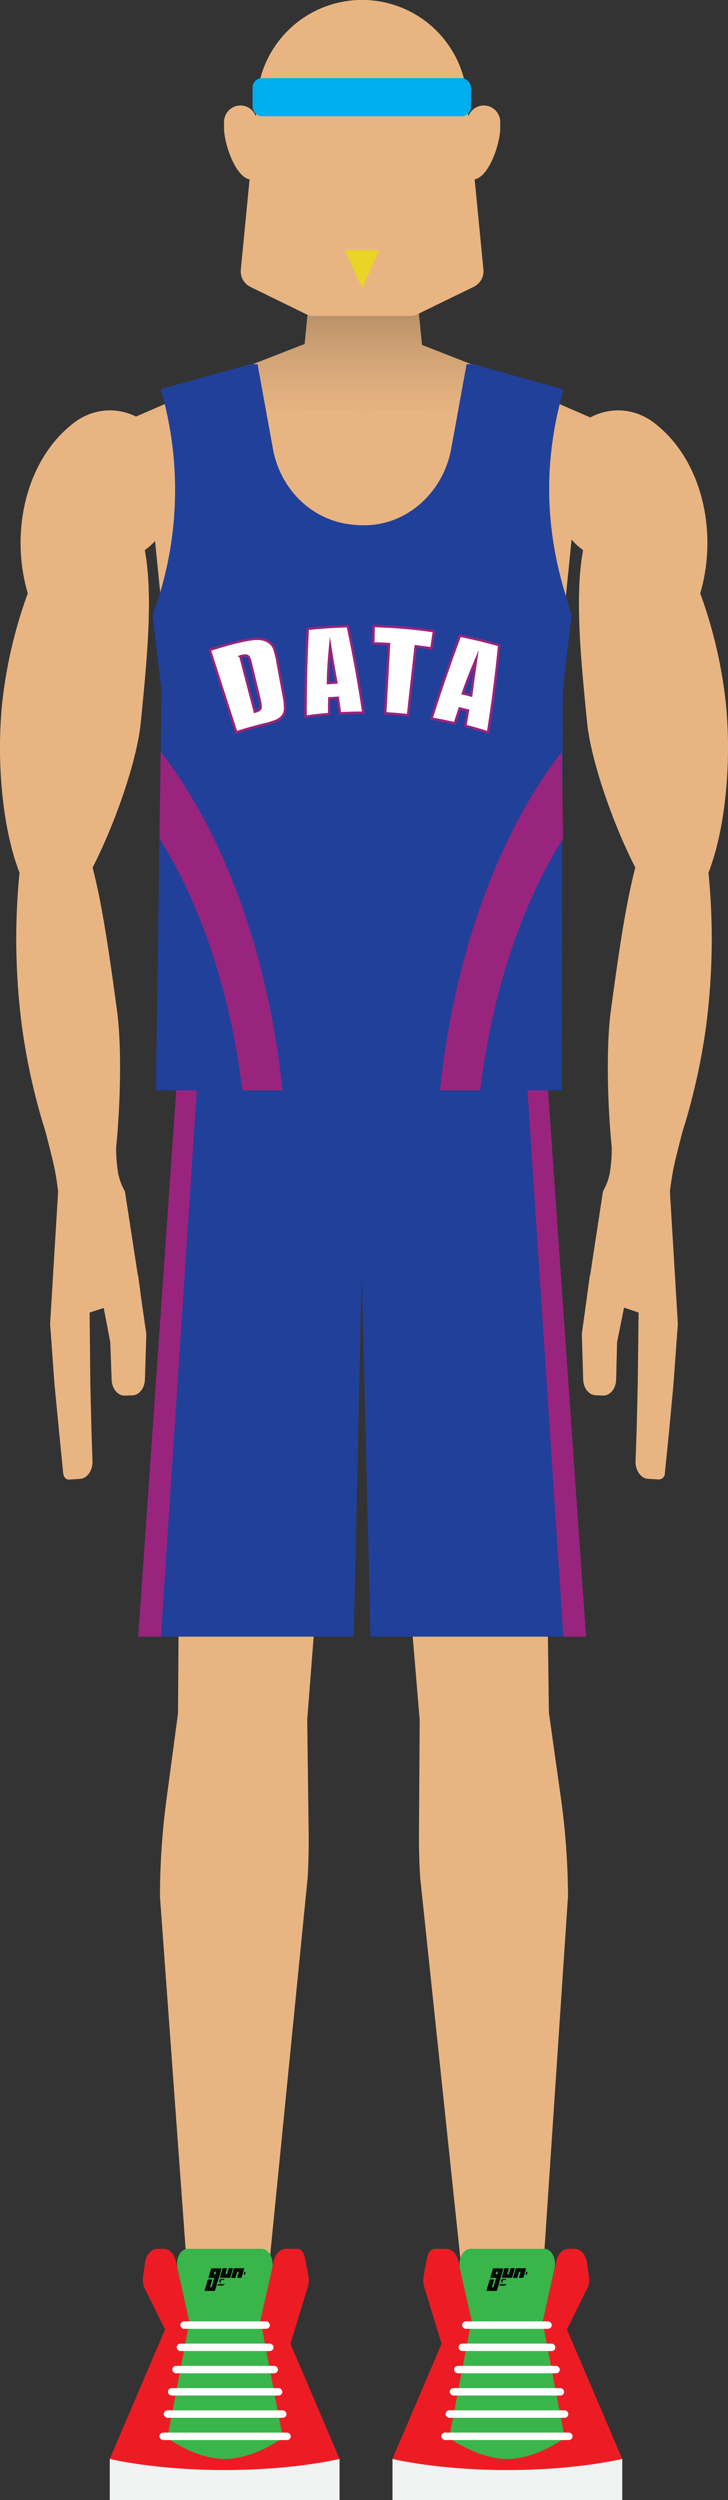 <svg id="Layer_1" data-name="Layer 1" xmlns="http://www.w3.org/2000/svg" xmlns:xlink="http://www.w3.org/1999/xlink" viewBox="0 0 332.18 1139.55"><rect x="0" y="0" width="332.18" height="1139.55" fill="#333333" stroke="none"/><defs><style>.cls-1{fill:url(#linear-gradient);}.cls-2{fill:#e8b582;}.cls-3{fill:#c49a6c;}.cls-4{fill:#f1f2f2;}.cls-5{fill:none;}.cls-6{fill:#ed1c24;}.cls-7{fill:#39b54a;}.cls-8{fill:#010101;opacity:0.95;isolation:isolate;}.cls-14,.cls-9{fill:#fff;}.cls-10{fill:#21409a;}.cls-11{fill:#99247d;}.cls-12{fill:#e8d525;}.cls-13{fill:#00aeef;}.cls-14{stroke:#99247d;stroke-miterlimit:10;stroke-width:1.11px;}</style><linearGradient id="linear-gradient" x1="165.24" y1="195" x2="165.24" y2="139" gradientUnits="userSpaceOnUse"><stop offset="0" stop-color="#e8b582"/><stop offset="0.26" stop-color="#e1b07e"/><stop offset="0.62" stop-color="#cfa275"/><stop offset="1" stop-color="#b48e66"/></linearGradient></defs><title>basketball</title><path class="cls-1" d="M250.3,182a159.91,159.91,0,0,1-23.86-11.53l-33.87-13.26L190.74,139h-50L139,156.78,104,170.42A160,160,0,0,1,80.18,182L50.24,195h230Z"/><polygon class="cls-2" points="242.24 430.76 89.24 430.76 69.24 231.61 262.24 231.61 242.24 430.76"/><path class="cls-2" d="M331.27,321.28a212.76,212.76,0,0,0-11.76-50.83c8-27.27,1.22-59.35-19.43-76.43-0.43-.38-0.88-0.74-1.33-1.09h0c-13.75-10.63-32.39-6.44-41.64,9.36s-5.6,37.22,8.14,47.85l0.81,0.63c-4,21.1-.8,51.85,1.82,78.45,1.73,17.54,11.89,46.52,22,66.2-4.87,18.86-8.16,43.36-11.13,65.06-2.14,15.59-1.68,41.72.38,62.51a68.86,68.86,0,0,1-.92,11.91,27.39,27.39,0,0,1-3.07,8.1l-5.86,38.26-0.11,0-1,7.23L267.83,591h0l-2.35,17.07h0l0.63,20.74c0.12,3.9,2.56,7,5.6,7.14l3.43,0.14c3.19,0.13,5.87-3.09,6-7.2l0.43-17.16h0l3.18-15.7,6.64,2.23L291,631h0l-0.51,21h0L290,666c-0.14,4.25,2.42,7.87,5.73,8.06l4.89,0.28a2.76,2.76,0,0,0,2.74-2.78L305.24,653h0l2.05-22h0l2-27.49v-0.23h0L305.66,543s0.84-6.38,1.63-10.4,4-16.35,4-16.35h0a292.17,292.17,0,0,0,10.8-47.8,307.43,307.43,0,0,0,1.18-70.69C330.55,379.2,333.95,349.49,331.27,321.28Z"/><path class="cls-2" d="M75.07,202.29c-9.25-15.8-27.89-20-41.64-9.36h0c-0.46.35-.9,0.72-1.33,1.09C11.46,211.1,4.64,243.18,12.67,270.46A212.77,212.77,0,0,0,.91,321.28c-2.68,28.21.72,57.92,8,76.49a307.43,307.43,0,0,0,1.18,70.69,292.17,292.17,0,0,0,10.8,47.8h0s3.18,12.33,4,16.35S26.53,543,26.53,543l-3.66,60.26h0v0.24l2,27.49h0L27,653h0l1.84,18.52c0.17,1.76,1.36,3,2.74,2.88l4.89-.32c3.31-.19,5.88-3.84,5.73-8.1l-0.47-14h0l-0.51-21h0l-0.33-32.71,6.43-2.11,3,15.64v0l0.63,17.14c0.1,4.11,2.88,7.32,6.07,7.19l3.48-.14c3-.12,5.5-3.25,5.62-7.14l0.65-20.74h0L64.31,591h0L64,588.47l-1-7.23-0.11,0L57,543a27.39,27.39,0,0,1-3.07-8.1A68.89,68.89,0,0,1,53,523h0c2.06-20.79,2.52-46.92.38-62.51-3-21.7-6.25-46.2-11.13-65.06,10.13-19.68,20.29-48.66,22-66.2,2.62-26.6,5.81-57.35,1.82-78.45l0.81-.63C80.67,239.51,84.32,218.09,75.07,202.29Z"/><path class="cls-2" d="M239.21,277.52H92.27c-7.66,0-14.34-6-16.19-14.53L64.43,209.55c-2.64-12.11,5.33-23.85,16.19-23.85l81.69,1.45a5.27,5.27,0,0,1,3.25,1.23h0a5.27,5.27,0,0,1,3.25-1.22l82-1.45c10.86,0,18.83,11.74,16.19,23.85L255.4,263C253.54,271.53,246.87,277.52,239.21,277.52Z"/><polygon class="cls-3" points="242.24 430 165.74 430 89.24 430 86.24 494.04 165.74 506.87 245.24 493.94 242.24 430"/><path class="cls-2" d="M123.24,478.92h0c-21.49-1-39.56,18.31-40.21,43L81.22,781,76,819.92a333.87,333.87,0,0,0-3,44.67l12.83,176.07,36,1.72,18.57-186.72q0.55-10.1.43-20.23l-0.65-51.57,19.95-257.21C161.8,501.59,145.07,480,123.24,478.92Z"/><path class="cls-2" d="M255.93,819.53l-5.47-38.86-3.38-259.06c-0.8-24.7-19-43.89-40.47-42.69h0c-21.82,1.22-38.42,23-36.62,48L191.5,784l-0.33,51.58q-0.07,10.12.55,20.23l19.71,186.57,36-2,11.75-176.16A333.71,333.71,0,0,0,255.93,819.53Z"/><rect class="cls-4" x="50.09" y="1120.79" width="104.84" height="18.76"/><polygon class="cls-5" points="118.74 1057.93 118.83 1058.09 118.75 1057.87 118.74 1057.93"/><polygon class="cls-5" points="86.2 1058.09 86.29 1057.93 86.27 1057.87 86.2 1058.09"/><path class="cls-6" d="M118.75,1057.87l5.39-23.86s0-.1,0-0.15l-5.43,24Z"/><path class="cls-6" d="M129.83,1062l-10.77-3.5h0l10.77,18.71,10.53-34.6a10.45,10.45,0,0,0,.35-5.23l-1.22-6.5c-0.65-3.46-1.45-5.88-4.08-5.88h-5c-2.52,0-4.74,2.23-5.49,5.51l-0.76,3.35s0,0.1,0,.14l-5.39,23.86-0.27.23-0.24.33V1112h-32v-54h0l0.09-.15-4.41-19.46-1-4.42,0-.13-0.76-3.34c-0.74-3.28-3-5.5-5.49-5.5H71.83c-2.74,0-5.1,2.63-5.63,6.29l-0.92,6.29a10.42,10.42,0,0,0,.42,4.81l9.61,19.4-25.22,59s20.63,5.07,52.42,5.07,52.42-5.07,52.42-5.07Z"/><path class="cls-7" d="M119.25,1025H85.77c-3.41,0-5.74,4.43-4.81,8.86l5.33,24-0.09.14h0.3l-10.14,53.2s12.77,9.62,26.16,9.62,26.56-9.61,26.56-9.61L118.94,1058h-0.16l0-.15,5.43-24C125.1,1029.45,122.66,1025,119.25,1025Z"/><path id="path2987" class="cls-8" d="M93.35,1044.14s1.45-5.07,1.49-5.13a16,16,0,0,1,2,0s-0.21.81-.48,1.76-0.5,1.75-.49,1.77a1.41,1.41,0,0,0,.69,0c0-.06,1.24-4.21,1.22-4.24s-0.58,0-1.34,0-1.33,0-1.34,0,0.27-1,.62-2.19l0.64-2.17h2.35c1.29,0,2.36,0,2.37,0s-0.37,1.37-.85,3L98.72,1042c-0.33,1.14-.62,2.1-0.63,2.13a9.53,9.53,0,0,1-2.37.06c-1.29,0-2.35,0-2.36,0h0Zm4.89-7.5a10.77,10.77,0,0,0,.33-1.14s0-.05-0.34-0.05a0.75,0.75,0,0,0-.37,0,11,11,0,0,0-.33,1.14s0,0.05.34,0.05a0.76,0.76,0,0,0,.37,0h0Zm2.07,1.6s0.27-1,.62-2.2l0.64-2.17h1a9.19,9.19,0,0,1,1,0,13.67,13.67,0,0,1-.36,1.36c-0.21.73-.39,1.35-0.39,1.38s0,0.05.36,0h0.36l0.4-1.36c0.22-.75.42-1.38,0.43-1.4a14.43,14.43,0,0,1,1.94,0s-0.27,1-.62,2.2l-0.64,2.17h-2.35c-1.29,0-2.36,0-2.37,0h0Zm5.18,0s0.27-1,.62-2.19l0.64-2.17h2.34c1.29,0,2.36,0,2.37,0s-0.26,1-.62,2.2l-0.64,2.17h-1a9.19,9.19,0,0,1-1,0,13.67,13.67,0,0,1,.36-1.36c0.21-.73.39-1.35,0.39-1.38s0-.05-0.36,0h-0.36l-0.4,1.36c-0.22.75-.42,1.38-0.43,1.4a14.43,14.43,0,0,1-1.94,0h0Zm5.86-1.44c-0.14-.11-0.14-0.23,0-0.73a1.31,1.31,0,0,1,.21-0.54,0.3,0.3,0,0,1,.5.15,2.86,2.86,0,0,1-.31,1.1,0.29,0.29,0,0,1-.4,0h0Z"/><path id="path2989-1" class="cls-8" d="M101.08,1038.73a0.8,0.8,0,0,0-.69.23,1.25,1.25,0,0,0-.25,1.17,1.28,1.28,0,0,0,.79.63,1,1,0,0,1,.19-1.53h0.41c0.91,0,.85-0.08.87,0.55h0c0-.89,0-1-0.8-1h-0.52Zm1.57,1.78c-0.09.58-.45,0.65-1.13,0.64H99.47l-0.19.64h2.11a1.36,1.36,0,0,0,1.26-1.29h0Z"/><rect class="cls-9" x="82.27" y="1058.09" width="40.89" height="3.39" rx="1.7" ry="1.7"/><rect class="cls-9" x="80.62" y="1068.23" width="44.19" height="3.39" rx="1.7" ry="1.7"/><rect class="cls-9" x="78.6" y="1078.37" width="48.22" height="3.39" rx="1.7" ry="1.7"/><rect class="cls-9" x="76.62" y="1088.51" width="52.18" height="3.39" rx="1.7" ry="1.7"/><rect class="cls-9" x="74.7" y="1098.65" width="56.03" height="3.39" rx="1.7" ry="1.7"/><rect class="cls-9" x="72.76" y="1108.79" width="59.91" height="3.39" rx="1.7" ry="1.7"/><polygon class="cls-5" points="190.29 1057.93 190.2 1058.09 190.27 1057.87 190.29 1057.93"/><rect class="cls-4" x="179.09" y="1120.79" width="104.84" height="18.76"/><polygon class="cls-5" points="247.83 1058.09 247.74 1057.93 247.75 1057.87 247.83 1058.09"/><path class="cls-6" d="M204.19,1062l10.77-3.5h0l-10.77,18.71-10.53-34.6a10.45,10.45,0,0,1-.35-5.23l1.22-6.5c0.65-3.46,1.45-5.88,4.08-5.88h5c2.52,0,4.74,2.23,5.49,5.51l0.76,3.35s0,0.1,0,.14l5.39,23.86,0.5,0.23,0.47,0.33V1112h32v-54h-0.41l-0.09-.15,4.41-19.46,1-4.42,0-.13,0.76-3.34c0.74-3.28,3-5.5,5.49-5.5h2.78c2.74,0,5.1,2.63,5.63,6.29l0.92,6.29a10.42,10.42,0,0,1-.42,4.81l-9.61,19.4,25.22,59s-20.63,5.07-52.42,5.07-52.42-5.07-52.42-5.07Z"/><path class="cls-7" d="M214.77,1025h33.48c3.41,0,5.74,4.43,4.81,8.86l-5.33,24,0.09,0.14h-0.3l10.14,53.2s-12.77,9.62-26.16,9.62-26.56-9.61-26.56-9.61l10.14-53.2h0.16l0-.15-5.43-24C208.93,1029.45,211.37,1025,214.77,1025Z"/><path id="path2987-2" data-name="path2987" class="cls-8" d="M221.95,1044.14s1.45-5.07,1.49-5.13a16,16,0,0,1,2,0s-0.21.81-.48,1.76-0.5,1.75-.49,1.77a1.41,1.41,0,0,0,.69,0c0-.06,1.24-4.21,1.22-4.24s-0.58,0-1.34,0-1.33,0-1.34,0,0.27-1,.62-2.19l0.64-2.17h2.35c1.29,0,2.36,0,2.37,0s-0.37,1.37-.85,3l-1.48,5.07c-0.33,1.14-.62,2.1-0.63,2.13a9.53,9.53,0,0,1-2.37.06c-1.29,0-2.35,0-2.36,0h0Zm4.89-7.5a10.77,10.77,0,0,0,.33-1.14s0-.05-0.34-0.05a0.75,0.75,0,0,0-.37,0,11,11,0,0,0-.33,1.14s0,0.05.34,0.05a0.76,0.76,0,0,0,.37,0h0Zm2.07,1.6s0.27-1,.62-2.2l0.64-2.17h1a9.19,9.19,0,0,1,1,0,13.67,13.67,0,0,1-.36,1.36c-0.21.73-.39,1.35-0.39,1.38s0,0.05.36,0h0.36l0.4-1.36c0.22-.75.42-1.38,0.43-1.4a14.43,14.43,0,0,1,1.94,0s-0.27,1-.62,2.2l-0.64,2.17h-2.35c-1.29,0-2.36,0-2.37,0h0Zm5.18,0s0.27-1,.62-2.19l0.64-2.17h2.34c1.29,0,2.36,0,2.37,0s-0.26,1-.62,2.2l-0.64,2.17h-1a9.19,9.19,0,0,1-1,0,13.67,13.67,0,0,1,.36-1.36c0.21-.73.39-1.35,0.39-1.38s0-.05-0.36,0h-0.36l-0.4,1.36c-0.22.75-.42,1.38-0.43,1.4a14.43,14.43,0,0,1-1.94,0h0Zm5.86-1.44c-0.14-.11-0.14-0.23,0-0.73a1.31,1.31,0,0,1,.21-0.54,0.3,0.3,0,0,1,.5.15,2.86,2.86,0,0,1-.31,1.1,0.29,0.29,0,0,1-.4,0h0Z"/><path id="path2989-1-2" data-name="path2989-1" class="cls-8" d="M229.67,1038.73a0.8,0.8,0,0,0-.69.23,1.25,1.25,0,0,0-.25,1.17,1.28,1.28,0,0,0,.79.63,1,1,0,0,1,.19-1.53h0.41c0.91,0,.85-0.08.87,0.55h0c0-.89,0-1-0.8-1h-0.52Zm1.57,1.78c-0.09.58-.45,0.65-1.13,0.64h-2.05l-0.19.64H230a1.36,1.36,0,0,0,1.26-1.29h0Z"/><rect class="cls-9" x="210.87" y="1058.09" width="40.89" height="3.39" rx="1.7" ry="1.7" transform="translate(462.62 2119.57) rotate(-180)"/><rect class="cls-9" x="209.22" y="1068.23" width="44.19" height="3.39" rx="1.7" ry="1.7" transform="translate(462.62 2139.85) rotate(-180)"/><rect class="cls-9" x="207.2" y="1078.37" width="48.22" height="3.39" rx="1.7" ry="1.7" transform="translate(462.62 2160.13) rotate(-180)"/><rect class="cls-9" x="205.22" y="1088.51" width="52.18" height="3.39" rx="1.7" ry="1.7" transform="translate(462.62 2180.41) rotate(-180)"/><rect class="cls-9" x="203.29" y="1098.65" width="56.03" height="3.39" rx="1.7" ry="1.7" transform="translate(462.62 2200.68) rotate(180)"/><rect class="cls-9" x="201.35" y="1108.79" width="59.91" height="3.39" rx="1.7" ry="1.7" transform="translate(462.62 2220.96) rotate(-180)"/><polygon class="cls-10" points="246.07 442 229.07 442 84.41 442 63.07 746 161.41 746 165.07 580.46 169.07 746 267.4 746 246.07 442"/><polygon class="cls-11" points="246.24 442 267.4 746 257.07 746 237.07 442 246.24 442"/><polygon class="cls-11" points="84.24 442 63.07 746 73.41 746 93.41 442 84.24 442"/><path class="cls-10" d="M258.32,272c-9.9-31.79-10.31-62.47-1.18-94.45L216.09,166H212.9l-7,38.41c-3.23,18.1-17.41,32.8-35.69,34.81a45.8,45.8,0,0,1-10-.16c-18.28-2-32.47-16.46-35.69-34.57l-7-38.49h-3.19L73.33,177.34a164.11,164.11,0,0,1-1.18,95.75l-2.52,7.34,4.07,34.71-0.38,27.52-0.55,39.5L71.17,497H256.3l0.47-182.24,4.07-34.23Z"/><path class="cls-11" d="M72.77,382.16c18.85,30.11,32.36,70,37.81,114.84h18.34c-6.63-62.8-27-117.45-55.6-154.34Z"/><path class="cls-11" d="M256.92,382.16C238.07,412.28,224.55,452,219.11,497H200.77c6.63-63,27-117.45,55.6-154.34Z"/><path class="cls-2" d="M228.24,58.42V55.76a7.51,7.51,0,0,0-7.48-7.68,7.4,7.4,0,0,0-7,4.93l-0.49-5a48,48,0,1,0-96.07,0l-0.49,5a7.4,7.4,0,0,0-7-4.93,7.51,7.51,0,0,0-7.48,7.68v2.65c0,6.86,5,22,11.65,23.37l-4,41.13a7.89,7.89,0,0,0,4.37,7.85l25.5,12.47a7.84,7.84,0,0,0,3.48.75H187a7.84,7.84,0,0,0,3.46-.74l25.73-12.52a7.87,7.87,0,0,0,4.39-7.85l-4-41.11C223.29,80.42,228.24,65.28,228.24,58.42Z"/><polygon class="cls-12" points="165.24 114 157.36 114 165.24 131.32 173.11 114 165.24 114"/><rect class="cls-13" x="115.25" y="35.63" width="99.68" height="17.38" rx="4.28" ry="4.28"/><path class="cls-14" d="M95.69,296.23q4.56-1.47,9.16-2.73c5.94-1.63,10.06-2.3,12.26-2.32a9.7,9.7,0,0,1,5.25,1.21,6.56,6.56,0,0,1,2.68,3,43.44,43.44,0,0,1,1.76,7.34l2.5,13.62a31.06,31.06,0,0,1,.77,7.1,5.46,5.46,0,0,1-1.25,3.1,7.87,7.87,0,0,1-2.81,2,34.45,34.45,0,0,1-5.41,1.65q-6.44,1.58-12.79,3.62Zm14,3,6.56,25.17c1.52-.4,2.39-0.91,2.6-1.58s0-2.28-.61-4.84L114.6,303a17.37,17.37,0,0,0-1-3.3,1.67,1.67,0,0,0-1.17-.86A7,7,0,0,0,109.66,299.21Z"/><path class="cls-14" d="M158.68,285.41q4.19,19.66,7.12,39.45-5.34,0-10.67.27-0.47-3.53-1-7.07-1.94.11-3.87,0.26-0.05,3.57-.08,7.14-5.39.43-10.75,1.18-0.07-20,1-40Q149.54,285.68,158.68,285.41Zm-5.21,25.68q-1.24-6.66-2.82-16.46c-0.72,7.64-1,13.22-1,16.73Q151.54,311.2,153.47,311.09Z"/><path class="cls-14" d="M198,287.69l-1.14,7.83q-3.59-.52-7.2-0.93L186.17,326q-5.2-.58-10.41-0.87l1.76-31.58q-3.6-.2-7.21-0.28l0.18-7.91A227.31,227.31,0,0,1,198,287.69Z"/><path class="cls-14" d="M227.77,294.07q-1.93,20-5.09,39.77-5.14-1.65-10.35-3,0.62-3.51,1.21-7-1.89-.48-3.79-0.93-1.13,3.39-2.24,6.78-5.29-1.22-10.64-2.13,6-19,13-37.8Q218.9,291.54,227.77,294.07ZM215,317q0.82-6.72,2.28-16.55c-3,7.06-5,12.29-6.06,15.63Q213.1,316.48,215,317Z"/></svg>